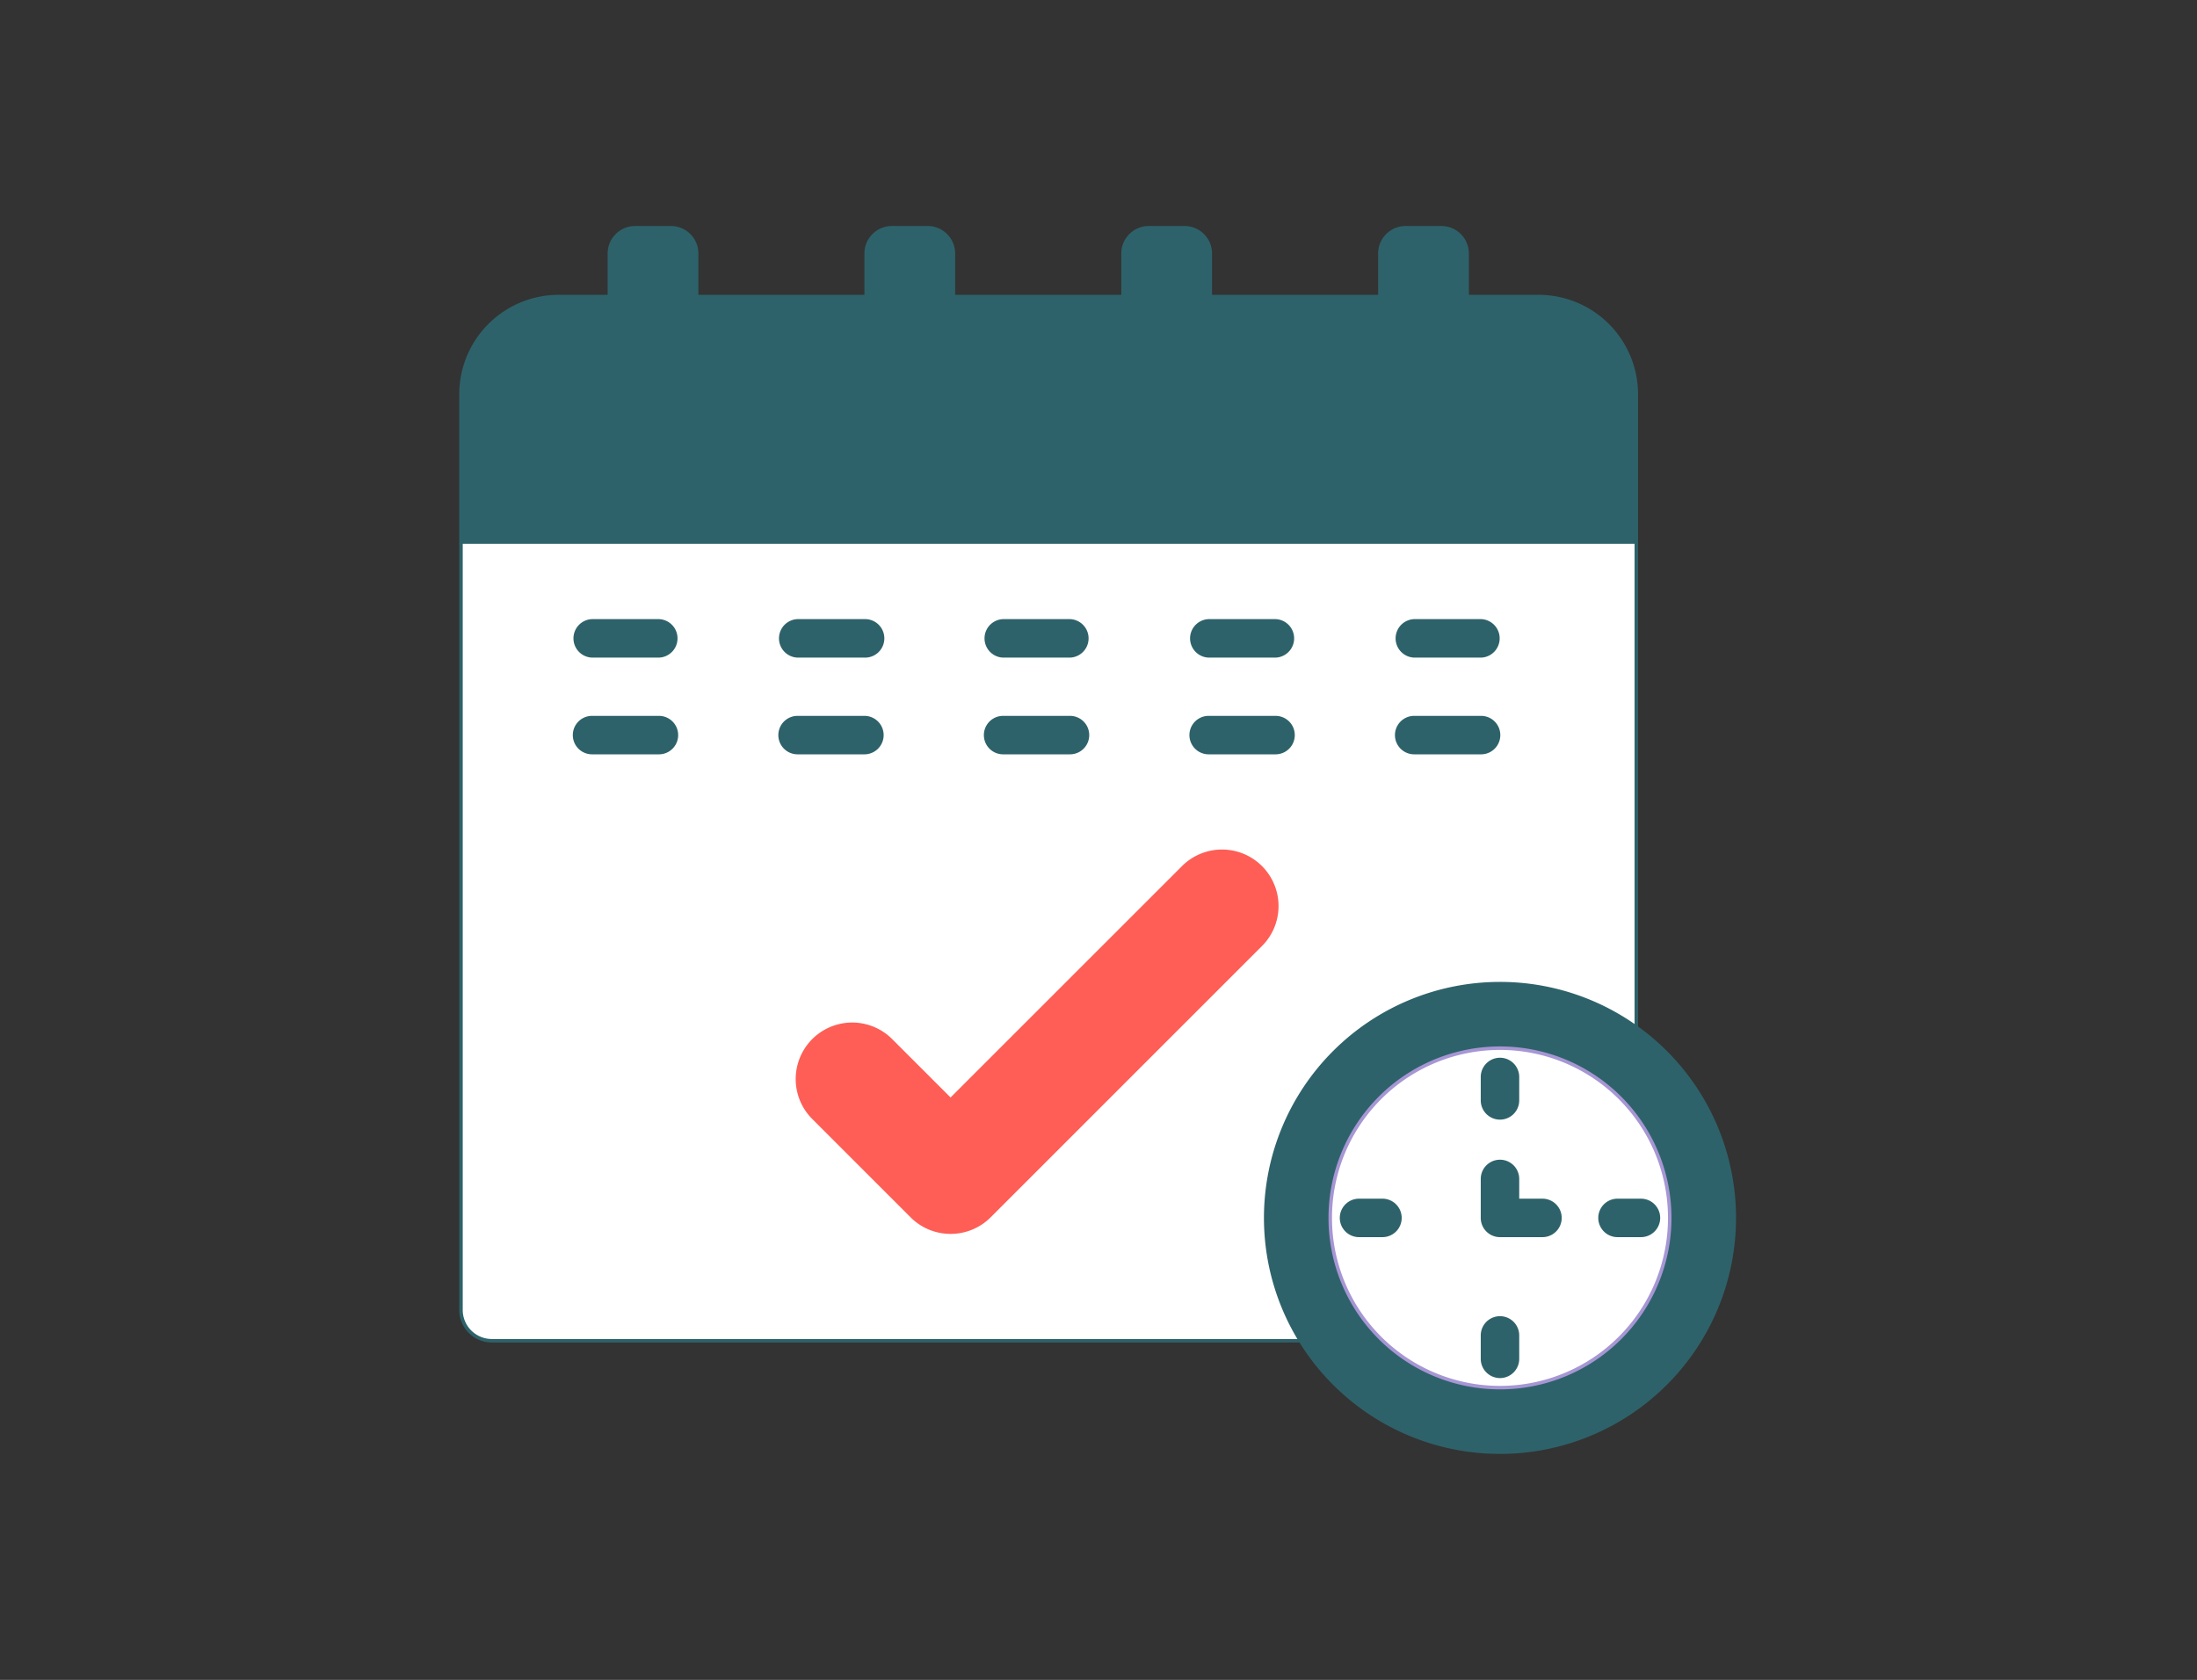 <svg id="_2490755a-457e-4afb-a65a-0ea5e4d54fde" data-name="2490755a-457e-4afb-a65a-0ea5e4d54fde" xmlns="http://www.w3.org/2000/svg" viewBox="0 0 945.48 723.06"><rect x="0" y="0" width="945.48" height="723.06" fill="#333333" stroke="none"/><defs><style>.cls-1,.cls-4{fill:#fff;stroke-miterlimit:10;stroke-width:1.5px;}.cls-1{stroke:#2e626a;}.cls-2{fill:#2e626a;}.cls-3{fill:#fe5e55;}.cls-4{stroke:#a796d4;}</style></defs><path class="cls-1" d="M690.93,577.08H211.64a13.26,13.26,0,0,1-13.25-13.27V169.71a42.06,42.06,0,0,1,42.06-42.06H662.12a42.06,42.06,0,0,1,42.06,42.06v394.1A13.26,13.26,0,0,1,690.93,577.08Z"/><path class="cls-2" d="M704.18,169.72v64.33H198.38V169.72a42.07,42.07,0,0,1,42.08-42.07H662.13A42.05,42.05,0,0,1,704.18,169.72Z"/><path class="cls-2" d="M283.57,283.05H254.79a8.29,8.29,0,0,1,0-16.57h28.78a8.29,8.29,0,0,1,0,16.57Z"/><path class="cls-2" d="M372,283.05H343.24a8.29,8.29,0,0,1,0-16.57H372a8.29,8.29,0,1,1,0,16.57Z"/><path class="cls-2" d="M460.47,283.05H431.69a8.29,8.29,0,0,1,0-16.57h28.78a8.29,8.29,0,0,1,0,16.57Z"/><path class="cls-2" d="M548.93,283.05H520.15a8.29,8.29,0,0,1,0-16.57h28.78a8.29,8.29,0,0,1,0,16.57Z"/><path class="cls-2" d="M637.38,283.05H608.6a8.29,8.29,0,0,1,0-16.57h28.78a8.29,8.29,0,0,1,0,16.57Z"/><path class="cls-2" d="M283.57,324.68H254.79a8.28,8.28,0,1,1,0-16.56h28.78a8.28,8.28,0,1,1,0,16.56Z"/><path class="cls-2" d="M372,324.68H343.24a8.28,8.28,0,1,1,0-16.56H372a8.28,8.28,0,1,1,0,16.56Z"/><path class="cls-2" d="M460.47,324.68H431.69a8.28,8.28,0,0,1,0-16.56h28.78a8.28,8.28,0,0,1,0,16.56Z"/><path class="cls-2" d="M548.93,324.68H520.15a8.28,8.28,0,1,1,0-16.56h28.78a8.28,8.28,0,1,1,0,16.56Z"/><path class="cls-2" d="M637.38,324.68H608.6a8.28,8.28,0,1,1,0-16.56h28.78a8.28,8.28,0,0,1,0,16.56Z"/><path class="cls-3" d="M409.08,531.08a24.22,24.22,0,0,1-17.2-7.12L349.3,481.38A24.32,24.32,0,0,1,383.7,447l25.38,25.37L508.47,373a24.33,24.33,0,1,1,34.4,34.41L426.28,524A24.25,24.25,0,0,1,409.08,531.08Z"/><path class="cls-2" d="M288.71,161.17H273.33a11.83,11.83,0,0,1-11.83-11.83V109.11a11.83,11.83,0,0,1,11.83-11.83h15.38a11.83,11.83,0,0,1,11.84,11.83v40.23A11.83,11.83,0,0,1,288.71,161.17Z"/><path class="cls-2" d="M399.24,161.17H383.85A11.83,11.83,0,0,1,372,149.34V109.11a11.83,11.83,0,0,1,11.83-11.83h15.39a11.83,11.83,0,0,1,11.83,11.83v40.23A11.83,11.83,0,0,1,399.24,161.17Z"/><path class="cls-2" d="M509.77,161.17H494.38a11.83,11.83,0,0,1-11.83-11.83V109.11a11.83,11.83,0,0,1,11.83-11.83h15.39a11.83,11.83,0,0,1,11.83,11.83v40.23A11.83,11.83,0,0,1,509.77,161.17Z"/><path class="cls-2" d="M620.29,161.17H604.91a11.83,11.83,0,0,1-11.83-11.83V109.11a11.83,11.83,0,0,1,11.83-11.83h15.38a11.83,11.83,0,0,1,11.84,11.83v40.23A11.83,11.83,0,0,1,620.29,161.17Z"/><path class="cls-2" d="M747.1,524.21A101.58,101.58,0,1,1,645.52,422.63,101.57,101.57,0,0,1,747.1,524.21Z"/><path class="cls-4" d="M718.57,524.21a73.05,73.05,0,1,1-73.05-73.05A73.06,73.06,0,0,1,718.57,524.21Z"/><path class="cls-2" d="M645.52,481.91a8.28,8.28,0,0,1-8.28-8.28V463.55a8.28,8.28,0,1,1,16.56,0v10.08A8.28,8.28,0,0,1,645.52,481.91Z"/><path class="cls-2" d="M645.52,593.15a8.28,8.28,0,0,1-8.28-8.28V574.79a8.28,8.28,0,0,1,16.56,0v10.08A8.28,8.28,0,0,1,645.52,593.15Z"/><path class="cls-2" d="M706.18,532.49H696.1a8.28,8.28,0,1,1,0-16.56h10.08a8.28,8.28,0,1,1,0,16.56Z"/><path class="cls-2" d="M663.77,532.49H645.52a8.28,8.28,0,0,1-8.28-8.28V507.44a8.28,8.28,0,1,1,16.56,0v8.49h10a8.28,8.28,0,0,1,0,16.56Z"/><path class="cls-2" d="M594.94,532.49H584.86a8.28,8.28,0,0,1,0-16.56h10.08a8.28,8.28,0,1,1,0,16.56Z"/></svg>